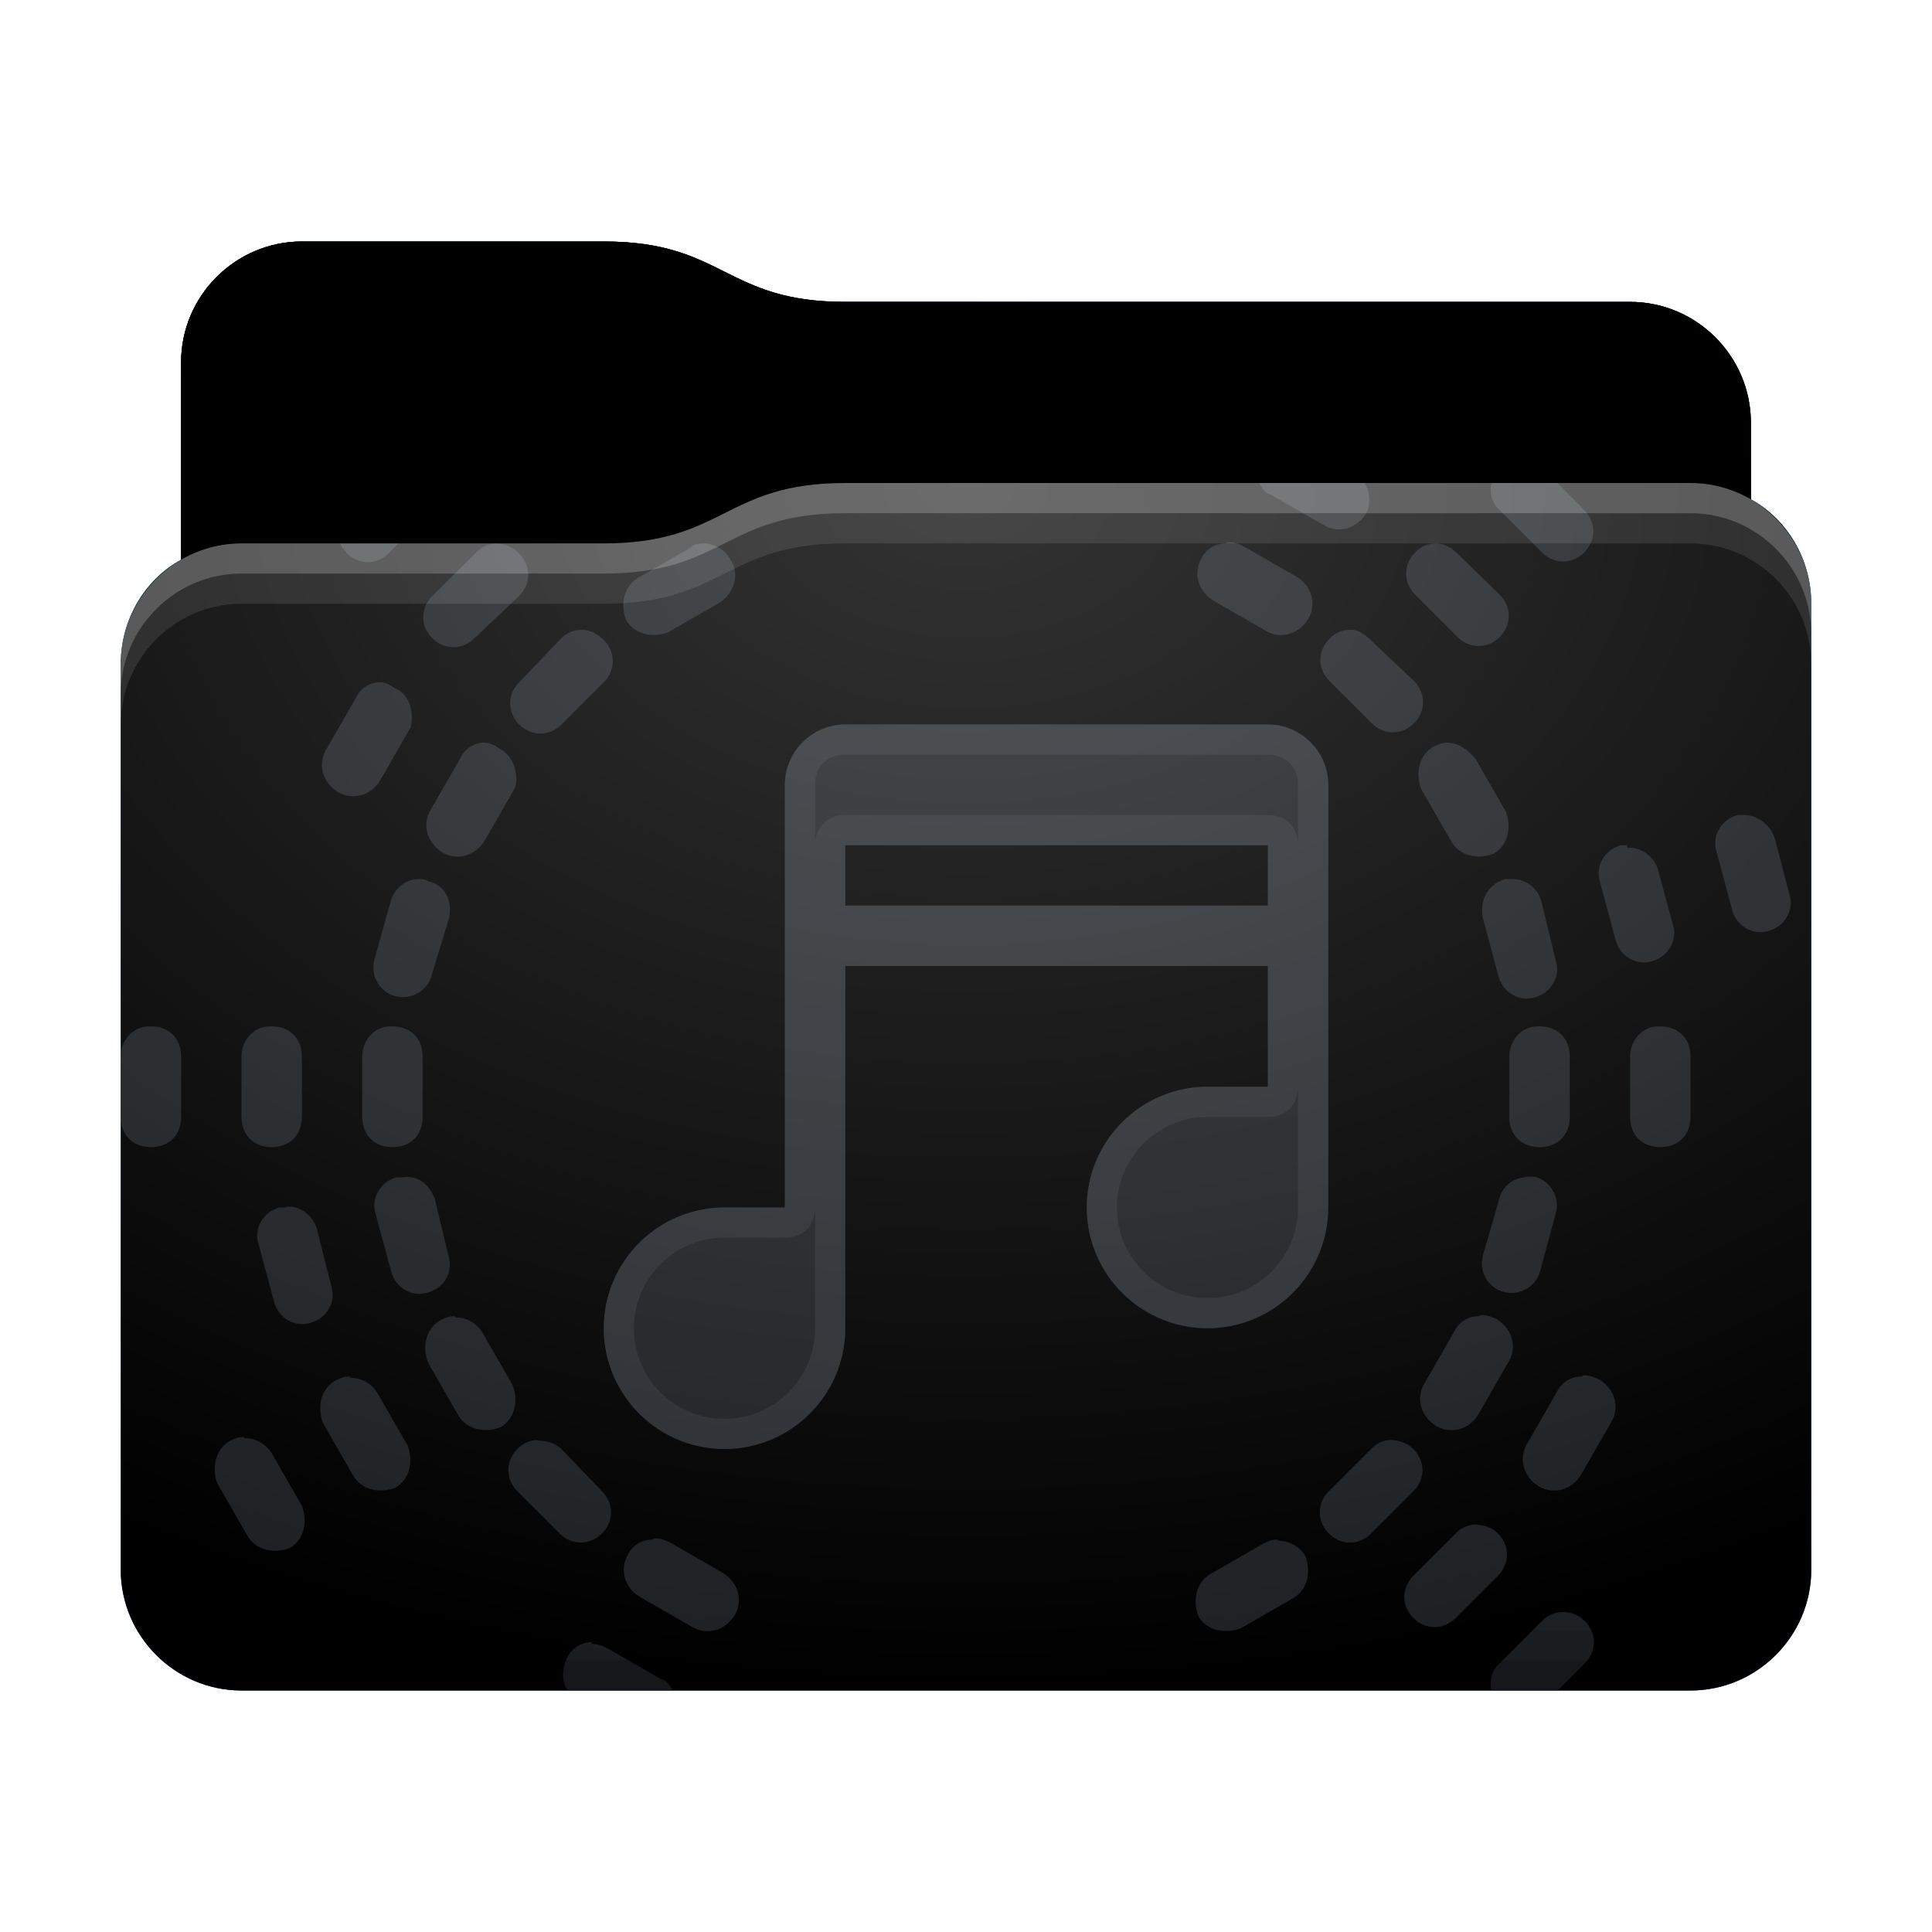 <svg height="32" version="1.1" width="32" xmlns="http://www.w3.org/2000/svg" xmlns:svg="http://www.w3.org/2000/svg" xmlns:xlink="http://www.w3.org/1999/xlink">
<defs id="primary-definitions">
<style id="current-color-scheme" type="text/css">
      .ColorScheme-Text         { color: #232629; }
      .ColorScheme-Background   { color: #eff0f1; }
      .ColorScheme-Highlight    { color: #7ec9f0; }
      .ColorScheme-PositiveText { color: #27ae60; }
      .ColorScheme-NeutralText  { color: #f67400; }
      .ColorScheme-NegativeText { color: #da4453; }
      .ColorScheme-ActiveText   { color: #3daee9; }
      .ColorScheme-Complement   { color: #ffffff; }
      .ColorScheme-Contrast     { color: #000000; }
    </style>
<style id="extended-color-scheme" type="text/css">
      .ExScheme-Black     { color:#3e3e3e; }
      .ExScheme-White     { color:#fcfcfc; }
      .ExScheme-Grey-1    { color:#cfd5d5; }
      .ExScheme-Grey-2    { color:#909c9c; }
      .ExScheme-Grey-3    { color:#536161; }
      .ExScheme-Red-1     { color:#ffafa5; }
      .ExScheme-Red-2     { color:#bf4231; }
      .ExScheme-Red-3     { color:#4d2f2b; }
      .ExScheme-Green-1   { color:#abf9c7; }
      .ExScheme-Green-2   { color:#3bb566; }
      .ExScheme-Green-3   { color:#377d50; }
      .ExScheme-Blue-1    { color:#abdaf9; }
      .ExScheme-Blue-2    { color:#3daefd; }
      .ExScheme-Blue-3    { color:#2b3c4d; }
      .ExScheme-Yellow-1  { color:#faffa5; }
      .ExScheme-Yellow-2  { color:#cac726; }
      .ExScheme-Yellow-3  { color:#4b4d2b; }
      .ExScheme-Orange-1  { color:#ffdaa5; }
      .ExScheme-Orange-2  { color:#ff9701; }
      .ExScheme-Orange-3  { color:#4d372b; }
      .ExScheme-Brown-1   { color:#e9d6bb; }
      .ExScheme-Brown-2   { color:#997657; }
      .ExScheme-Brown-3   { color:#433a35; }
      .ExScheme-Purple-1  { color:#e2abf9; }
      .ExScheme-Purple-2  { color:#b401ff; }
      .ExScheme-Purple-3  { color:#432b4d; }
      .ExScheme-Cyan-1    { color:#b2f2e6; }
      .ExScheme-Cyan-2    { color:#31bfa6; }
      .ExScheme-Cyan-3    { color:#2b4d47; }
      .ExScheme-Magenta-1 { color:#f8a6d8; }
      .ExScheme-Magenta-2 { color:#f00091; }
      .ExScheme-Magenta-3 { color:#770048; }
    </style>
<linearGradient id="uTy">
<stop offset="0"/>
<stop offset="1" stop-opacity="0"/>
</linearGradient>
<linearGradient id="uTz">
<stop offset="0" stop-color="#fff"/>
<stop offset="1" stop-color="#fff" stop-opacity="0"/>
</linearGradient>
<style id="uTA" type="text/css">
        .force-display-for-editing { display: inline !important; }
    </style><style class="remove-if__show-crease" type="text/css">
        .enable-if__show-crease { display: none; }
    </style><style class="remove-if__color-sync-mimes-places" type="text/css">
        .enable-if__color-sync-mimes-places { display: none; }
    </style><radialGradient cx=".5" cy="0" id="uTB" r="1" xlink:href="#uTz"/><linearGradient id="uTC" xlink:href="#uTy" y1="1" y2=".5"/><style class="ColorScheme-Background" fill="currentColor" opacity=".6" type="text/css">
   .ColorScheme-Text           { color:#eff0f1; }
      .ColorScheme-Background     { color:#31363b; }
      .ColorScheme-Highlight      { color:#3daefd; }
      .ColorScheme-ViewBackground { color:#fcfcfc; }
      .ColorScheme-PositiveText   { color:#27ae60; }
      .ColorScheme-NeutralText    { color:#f67400; }
      .ColorScheme-NegativeText   { color:#da4453; }
  </style><path d="M 5,4 C 3.9,4 3,4.9 3,6 V 9.27 C 2.4,9.6 2,10.26 2,11 v 15 c 0,1.1 .9,2 2,2 h 24 c 1.1,0 2,-.9 2,-2 V 11 10 C 30,9.26 29.6,8.6 29,8.27 V 7 C 29,5.9 28.1,5 27,5 H 14 C 12,5 12,4 10,4 Z" id="uTD"></path><path d="M 5,4 C 3.9,4 3,4.9 3,6 V 9.27 C 3.3,9.1 3.63,9 4,9 h 6 c 2,0 2,-1 4,-1 h 14 c .37,0 .7,.1 1,.27 V 7 C 29,5.9 28.1,5 27,5 H 14 C 12,5 12,4 10,4 Z" id="uTE"></path></defs>
<g id="content" transform="translate(0,0)"><use class="sync-color enable-if__color-sync-mimes-places force-display-for-editing ColorScheme-ActiveText" fill="currentColor" href="#uTD"></use><use class="primary-color remove-if__color-sync-mimes-places ColorScheme-ActiveText" fill="currentColor" href="#uTD"></use><use class="ColorScheme-Contrast" fill="currentColor" href="#uTD" opacity=".1"></use><g id="panorama" transform="translate(2,8)"><path class="ColorScheme-Background" d="m 12,4 c -.55,0 -1,.45 -1,1 v 7 h -1 a 2,2 0 0 0 -2,2 2,2 0 0 0 2,2 2,2 0 0 0 2,-2 V 8 h 7 v 2 h -1 a 2,2 0 0 0 -2,2 2,2 0 0 0 2,2 2,2 0 0 0 2,-2 V 5 C 20,4.45 19.55,4 19,4 Z m 0,2 h 7 v 1 h -7 z" fill="currentColor" opacity=".6" stop-color="#000000"/><path class="ColorScheme-Background" d="m 12,4 c -.55,0 -1,.45 -1,1 v 7 h -1 c -1.1,0 -2,.9 -2,2 0,1.1 .9,2 2,2 1.1,0 2,-.9 2,-2 V 8 h 7 v 2 h -1 c -1.1,0 -2,.9 -2,2 0,1.1 .9,2 2,2 1.1,0 2,-.9 2,-2 V 5 C 20,4.45 19.55,4 19,4 Z m 0,0.5 h 7 c .3,0 0.5,.2 0.5,0.5 V 6 C 19.5,5.7 19.3,5.5 19,5.5 H 12 C 11.7,5.5 11.5,5.7 11.5,6 V 5 C 11.5,4.7 11.7,4.5 12,4.5 Z M 12,6 h 7 v 1 h -7 z m 7.5,4 v 2 c 0,.83 -.67,1.5 -1.5,1.5 -.83,0 -1.5,-.67 -1.5,-1.5 0,-.83 .67,-1.5 1.5,-1.5 h 1 c .3,-2.8e-5 .5,-.2 0.5,-0.5 z m -8,2 v 2 c 0,.83 -.67,1.5 -1.5,1.5 -.83,0 -1.5,-.67 -1.5,-1.5 0,-.83 .67,-1.5 1.5,-1.5 h 1 c .3,-2.8e-5 .5,-.2 0.5,-0.5 z" fill="currentColor" opacity=".6"/><path class="ColorScheme-Background" d="m 18.86,0 c .04,.1 .1,.17 .2,.2 l .87,0.5 c .24,.14 .54,.06 .7,-.2 C 20.7,.37 20.7,.15 20.6,0 Z m 3.84,0 c -.03,.16 0,.33 .14,.45 l .7,.7 c .2,.2 .5,.2 .7,0 .2,-.2 .2,-.5 0,-.7 L 23.8,0 Z M 3.64,1 c 0,.06 .06,.1 .1,.16 .2,.2 .5,.2 .7,0 L 4.6,1 Z m 2.6,0 c -.13,0 -.26,.05 -.35,.15 L 5.16,1.87 c -.2,.2 -.2,.5 0,.7 .2,.2 .5,.2 .7,0 L 6.6,1.87 c .2,-.2 .2,-.5 0,-.7 C 6.5,1.06 6.35,1 6.2,1 Z m 15.55,0 c -.13,0 -.26,.05 -.35,.15 -.2,.2 -.2,.5 0,.7 l .7,.7 c .2,.2 .5,.2 .7,0 .2,-.2 .2,-.5 0,-.7 L 22.13,1.16 C 22.03,1.06 21.9,1 21.8,1 Z M 9.7,1 c -.1,-0 -.2,0 -.26,.07 l -.87,0.5 c -.24,.14 -.3,.44 -.2,.7 .14,.24 .44,.3 .7,.2 l .87,-0.5 C 10.17,1.8 10.25,1.5 10.1,1.27 10,1.1 9.86,1.03 9.7,1 Z m 8.6,0 c -.17,0 -.33,.1 -.4,.25 -.14,.24 -.06,.54 .2,.7 l .87,0.5 c .24,.14 .54,.06 .7,-.2 .14,-.24 .06,-.55 -.2,-.7 l -.87,-0.5 c -.1,-.05 -.17,-.07 -.26,-.07 z M 7.64,2.43 c -.13,0 -.26,.05 -.35,.15 L 6.6,3.3 c -.2,.2 -.2,.5 0,.7 .2,.2 .5,.2 .7,0 L 8,3.3 c .2,-.2 .2,-.5 0,-.7 C 7.9,2.5 7.76,2.43 7.64,2.43 Z m 12.73,0 c -.13,0 -.26,.05 -.35,.15 -.2,.2 -.2,.5 0,.7 l .7,.7 c .2,.2 .5,.2 .7,0 .2,-.2 .2,-.5 0,-.7 L 20.7,2.6 C 20.6,2.5 20.5,2.43 20.36,2.43 Z M 4.3,3.3 c -.17,0 -.33,.1 -.4,0.25 l -0.5,.87 c -.14,.24 -.06,.54 .2,.7 .24,.14 .55,.06 .7,-.2 l 0.5,-.87 C 4.86,3.83 4.8,3.5 4.54,3.4 4.46,3.34 4.37,3.3 4.3,3.3 Z m 1.73,1 c -.17,0 -.33,.1 -.4,0.25 l -0.5,.87 c -.14,.24 -.06,.54 .2,.7 .24,.14 .54,.06 .7,-.2 l 0.5,-.87 C 6.6,4.83 6.5,4.5 6.27,4.4 6.2,4.34 6.1,4.3 6,4.3 Z m 15.95,0 c -.1,0 -.16,.03 -.24,.07 -.24,.14 -.3,.44 -.2,.7 l 0.5,.87 c .14,.24 .44,.3 .7,.2 .24,-.14 .3,-.44 .2,-.7 l -0.5,-.87 C 22.3,4.4 22.14,4.3 21.96,4.3 Z m 4.9,1.2 c -.03,0 -.07,0 -.1,0 -.27,.07 -.43,.35 -.35,.6 l .26,.97 c .07,.27 .35,.43 .6,.35 .27,-.07 .43,-.35 .35,-.6 L 27.4,5.9 C 27.33,5.66 27.1,5.5 26.9,5.5 Z m -1.93,.5 c -.03,0 -.07,0 -.1,0 -.27,.07 -.43,.34 -.35,.6 l .26,.97 c .07,.27 .35,.43 .6,.35 .27,-.07 .43,-.35 .35,-.6 L 25.46,6.4 C 25.4,6.2 25.2,6.03 24.95,6.04 Z M 4.93,6.56 c -.2,0 -.4,.15 -.46,.37 L 4.2,7.9 c -.07,.27 .1,.54 .35,.6 .27,.07 .54,-.1 .6,-.35 L 5.44,7.2 C 5.5,6.9 5.35,6.65 5.1,6.6 5.03,6.56 5,6.56 4.93,6.56 Z m 18.1,0 c -.03,0 -.07,0 -.1,0 C 22.65,6.65 22.5,6.9 22.56,7.2 l .26,.97 c .07,.27 .35,.43 .6,.35 .27,-.07 .43,-.35 .35,-.6 L 23.53,6.93 C 23.47,6.7 23.25,6.54 23,6.56 Z M .47,9 C .2,9 0,9.23 0,9.5 v 1 C 0,10.8 .2,11 0.5,11 .8,11 1,10.8 1,10.5 v -1 C 1,9.2 .8,9 0.5,9 .5,9 .5,9 .47,9 Z M 2.47,9 C 2.2,9 2,9.23 2,9.5 v 1 C 2,10.8 2.2,11 2.5,11 2.8,11 3,10.8 3,10.5 v -1 C 3,9.2 2.8,9 2.5,9 2.5,9 2.5,9 2.47,9 Z m 2,0 C 4.2,9 4,9.23 4,9.5 v 1 C 4,10.8 4.2,11 4.5,11 4.8,11 5,10.8 5,10.5 v -1 C 5,9.2 4.8,9 4.5,9 4.5,9 4.5,9 4.47,9 Z M 23.47,9 C 23.2,9 23,9.23 23,9.5 v 1 c 0,.3 .2,0.5 0.5,0.5 .3,0 0.5,-.2 0.5,-0.5 v -1 C 24,9.2 23.8,9 23.5,9 23.5,9 23.5,9 23.47,9 Z m 2,0 C 25.2,9 25,9.23 25,9.5 v 1 c 0,.3 .2,0.5 0.5,0.5 .3,0 0.5,-.2 0.5,-0.5 v -1 C 26,9.2 25.8,9 25.5,9 25.5,9 25.5,9 25.47,9 Z M 4.67,11.5 c -.03,0 -.07,0 -.1,0 -.27,.07 -.43,.35 -.35,.6 l .26,.96 c .07,.27 .34,.43 .6,.35 .27,-.07 .43,-.34 .35,-.6 L 5.2,11.85 C 5.1,11.6 4.9,11.46 4.67,11.5 Z m 18.6,0 c -.2,0 -.4,.16 -.44,.37 L 22.56,12.8 c -.07,.27 .1,.54 .35,.6 .27,.07 .54,-.1 .6,-.35 l .26,-.96 c .07,-.27 -.1,-.54 -.35,-.6 -.06,-0 -.1,-0 -.17,-0 z M 2.73,12 c -.03,0 -.07,0 -.1,0 -.27,.07 -.43,.35 -.35,.6 l .26,.96 c .07,.27 .34,.43 .6,.35 .27,-.07 .43,-.34 .35,-.6 L 3.25,12.36 c -.06,-.23 -.3,-.4 -.5,-.37 z m 2.8,1.8 c -.1,0 -.16,.03 -.24,.07 -.24,.14 -.3,.44 -.2,.7 l 0.5,.87 c .14,.24 .44,.3 .7,.2 .24,-.14 .3,-.44 .2,-.7 l -0.5,-.87 c -.1,-.16 -.27,-.25 -.45,-0.25 z m 16.96,0 c -.17,0 -.33,.1 -.4,0.25 l -0.5,.87 c -.14,.24 -.06,.54 .2,.7 .24,.14 .55,.06 .7,-.2 l 0.5,-.87 c .14,-.24 .06,-.54 -.2,-.7 -.1,-.05 -.17,-.07 -.26,-.07 z m -18.7,1 c -.1,0 -.16,.03 -.24,.07 -.24,.14 -.3,.44 -.2,.7 l 0.5,.87 c .14,.24 .44,.3 .7,.2 .24,-.14 .3,-.44 .2,-.7 l -0.5,-.87 c -.1,-.16 -.27,-.25 -.45,-0.25 z m 20.4,0 c -.17,0 -.33,.1 -.4,0.25 l -0.5,.87 c -.14,.24 -.06,.54 .2,.7 .24,.14 .55,.06 .7,-.2 l 0.5,-.87 c .14,-.24 .06,-.54 -.2,-.7 -.1,-.05 -.17,-.07 -.26,-.07 z m -22.15,1 c -.1,0 -.16,.03 -.24,.07 C 1.57,16 1.5,16.33 1.6,16.57 l 0.5,.87 c .14,.24 .44,.3 .7,.2 .24,-.14 .3,-.44 .2,-.7 l -0.5,-.87 c -.1,-.16 -.27,-.25 -.45,-0.25 z m 4.86,.05 c -.1,0 -.24,.05 -.33,.15 -.2,.2 -.2,.5 0,.7 l .7,.7 c .2,.2 .5,.2 .7,0 .2,-.2 .2,-.5 0,-.7 L 7.3,16 C 7.2,15.9 7.04,15.86 6.9,15.86 Z m 14.14,0 c -.1,0 -.24,.05 -.33,.15 l -.7,.7 c -.2,.2 -.2,.5 0,.7 .2,.2 .5,.2 .7,0 l .7,-.7 c .2,-.2 .2,-.5 0,-.7 -.1,-.1 -.24,-.15 -.4,-.15 z m 1.4,1.4 c -.1,0 -.24,.05 -.33,.15 l -.7,.7 c -.2,.2 -.2,.5 0,.7 .2,.2 .5,.2 .7,0 l .7,-.7 c .2,-.2 .2,-.5 0,-.7 -.1,-.1 -.24,-.15 -.4,-.15 z M 8.8,17.5 c -.17,0 -.33,.1 -.4,0.25 -.14,.24 -.06,.55 .2,.7 l .87,0.5 c .24,.14 .54,.06 .7,-.2 .14,-.24 .06,-.54 -.2,-.7 l -.87,-0.5 c -.1,-.05 -.17,-.07 -.26,-.07 z m 10.36,0 c -.1,0 -.16,.03 -.24,.07 l -.87,0.5 c -.24,.14 -.3,.44 -.2,.7 .14,.24 .44,.3 .7,.2 l .87,-0.5 c .24,-.14 .3,-.44 .2,-.7 -.1,-.16 -.27,-.25 -.45,-0.25 z m 4.73,1.2 c -.13,0 -.26,.05 -.35,.15 l -.7,.7 C 22.7,19.67 22.67,19.84 22.7,20 h 1.1 l .45,-.45 c .2,-.2 .2,-.5 0,-.7 -.1,-.1 -.23,-.15 -.35,-.15 z M 7.8,19.2 c -.17,0 -.33,.1 -.4,0.25 C 7.3,19.63 7.3,19.85 7.4,20 H 9.14 C 9.1,19.9 9.03,19.83 8.93,19.8 l -.87,-0.5 c -.1,-.05 -.17,-.07 -.26,-.07 z" fill="currentColor" opacity=".6" stop-color="#000000"/></g><use href="#uTE" opacity=".4"></use><use fill="url(#uTC)" href="#uTE" opacity=".1"></use><path d="M 14,8 C 12,8 12,9 10,9 H 4 C 2.9,9 2,9.9 2,11 v 15 c 0,1.1 .9,2 2,2 h 24 c 1.1,0 2,-.9 2,-2 V 11 10 C 30,8.9 29.1,8 28,8 Z" fill="url(#uTB)" opacity=".2"/><path class="ColorScheme-Contrast" d="m 2,25 v 1 c 0,1.1 .9,2 2,2 h 24 c 1.1,0 2,-.9 2,-2 v -1 c 0,1.1 -.9,2 -2,2 H 4 C 2.9,27 2,26.1 2,25 Z" fill="currentColor" opacity=".1"/><path class="ColorScheme-Contrast" d="M 2,25.5 V 26 c 0,1.1 .9,2 2,2 h 24 c 1.1,0 2,-.9 2,-2 v -0.5 c 0,1.1 -.9,2 -2,2 H 4 c -1.1,0 -2,-.9 -2,-2 z" fill="currentColor" opacity=".2"/><path d="M 14,8 C 12,8 12,9 10,9 H 4 C 2.9,9 2,9.9 2,11 v 0.5 c 0,-1.1 .9,-2 2,-2 h 6 c 2,0 2,-1 4,-1 h 14 c 1.1,0 2,.9 2,2 V 10 C 30,8.9 29.1,8 28,8 Z" fill="#fff" opacity=".2"/><path d="M 14,8 C 12,8 12,9 10,9 H 4 C 2.9,9 2,9.9 2,11 v 1 c 0,-1.1 .9,-2 2,-2 h 6 c 2,0 2,-1 4,-1 h 14 c 1.1,0 2,.9 2,2 V 10 C 30,8.9 29.1,8 28,8 Z" fill="#fff" opacity=".1"/><path d="m 14,7.5 c -2,0 -2,1 -4,1 H 4 C 3.63,8.5 3.3,8.6 3,8.77 v 0.5 C 3.3,9.1 3.63,9 4,9 h 6 c 2,0 2,-1 4,-1 h 14 c .37,0 .7,.1 1,.27 v -0.5 C 28.7,7.6 28.37,7.5 28,7.5 Z" opacity=".2"/><path d="M 14,7 C 12,7 12,8 10,8 H 4 C 3.63,8 3.3,8.1 3,8.27 v 1 C 3.3,9.1 3.63,9 4,9 h 6 c 2,0 2,-1 4,-1 h 14 c .37,0 .7,.1 1,.27 v -1 C 28.7,7.1 28.37,7 28,7 Z" opacity=".1"/></g>
</svg>